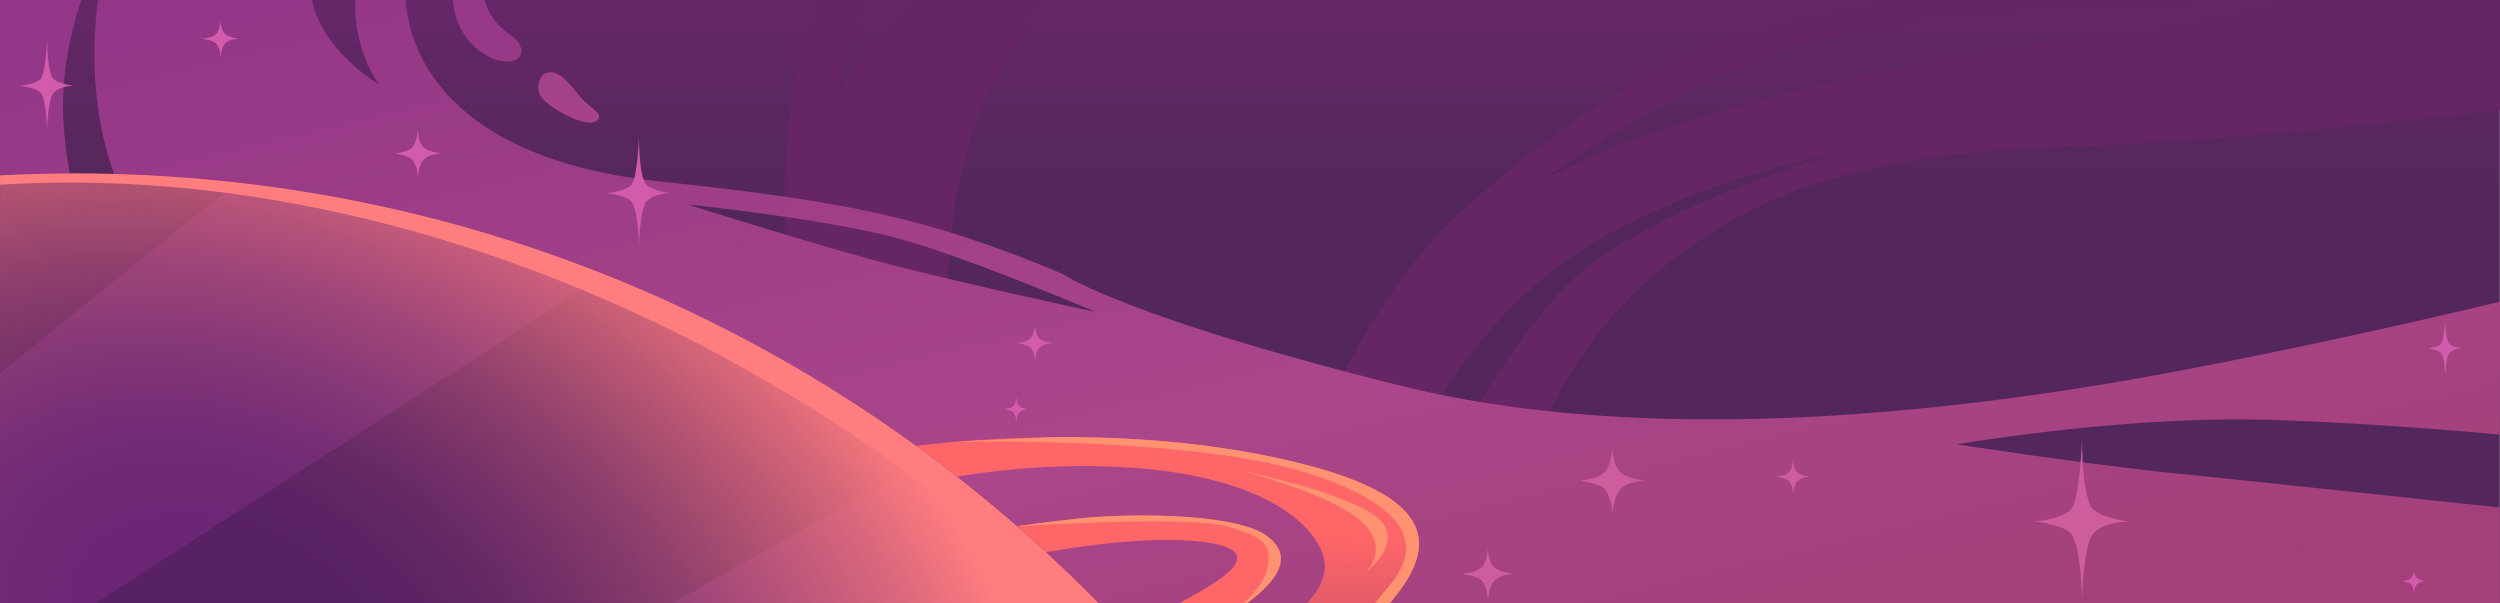 <svg xmlns="http://www.w3.org/2000/svg" xmlns:xlink="http://www.w3.org/1999/xlink" viewBox="0 0 1160.08 280.01">
  <defs>
    <style>
			@keyframes twinkles {
				0% {opacity: 1;}
				50% {opacity: 0;}
				100% {opacity: 1;}
      }

      @keyframes hover {
        0% {transform: translateY(0) translateX(0);}
				25% {transform: translateY(4px) translateX(-4px);}
				50% {transform: translateY(0) translateX(0);}
        75% {transform: translateY(4px) translateX(-4px);}
        100% {transform: translateY(0) translate(0);}
      }

			.twinkles {
				animation: twinkles 2s infinite;
			}

			.delay {
				animation-delay: 1s;
			}

      .hover {
        animation: hover 10s infinite;
      }

      .cls-1 {
        fill: url(#linear-gradient);
      }

      .cls-2 {
        fill: #662665;
      }

      .cls-3 {
        fill: url(#linear-gradient-2);
      }

      .cls-4 {
        fill: url(#linear-gradient-3);
      }

      .cls-5 {
        fill: url(#linear-gradient-4);
      }

      .cls-6 {
        fill: url(#linear-gradient-5);
      }

      .cls-7 {
        fill: #ff9371;
      }

      .cls-8 {
        fill: #582163;
      }

      .cls-9 {
        fill: #6b2775;
      }

      .cls-10 {
        fill: #ff7d7f;
      }

      .cls-11 {
        fill: url(#radial-gradient);
      }

      .cls-12 {
        fill: #d35bab;
      }

      .cls-13 {
        fill: #ce5d9e;
      }

      @media (prefers-reduced-motion) {
        *, .twinkles {
         animation-delay: -1ms !important;
         animation-duration: 0ms !important;
         animation-iteration-count: 1 !important;
         background-attachment: initial !important;
         scroll-behavior: auto !important;
         transition-duration: 0s !important;
         transition-delay: 0s !important;
        }
      }

    </style>
    <linearGradient id="linear-gradient" x1="580" y1="-163.62" x2="580" y2="289.19" gradientUnits="userSpaceOnUse">
      <stop offset="0.19" stop-color="#7a2878"/>
      <stop offset="0.41" stop-color="#612765"/>
      <stop offset="0.56" stop-color="#54275c"/>
    </linearGradient>
    <linearGradient id="linear-gradient-2" x1="438.93" y1="-375.6" x2="619.69" y2="374.54" gradientUnits="userSpaceOnUse">
      <stop offset="0.2" stop-color="#8b3087"/>
      <stop offset="0.76" stop-color="#aa4689"/>
      <stop offset="1" stop-color="#a33f79"/>
    </linearGradient>
    <linearGradient id="linear-gradient-3" x1="114.15" y1="-573.81" x2="340.44" y2="365.28" xlink:href="#linear-gradient-2"/>
    <linearGradient id="linear-gradient-4" x1="1494.33" y1="259.61" x2="1494.83" y2="259.61" gradientUnits="userSpaceOnUse">
      <stop offset="0.2" stop-color="#ff6668"/>
      <stop offset="0.72" stop-color="#b44968"/>
    </linearGradient>
    <linearGradient id="linear-gradient-5" x1="536.86" y1="213.35" x2="534.35" y2="381.73" xlink:href="#linear-gradient-4"/>
    <radialGradient id="radial-gradient" cx="134.5" cy="307.77" fx="98.577" fy="320.28" r="380.71" gradientTransform="matrix(0.88, 0.47, -0.33, 0.61, 117.41, 55.32)" gradientUnits="userSpaceOnUse">
      <stop offset="0.2" stop-color="#ff7d7f" stop-opacity="0"/>
      <stop offset="0.28" stop-color="#ff7d7f" stop-opacity="0.02"/>
      <stop offset="0.38" stop-color="#ff7d7f" stop-opacity="0.08"/>
      <stop offset="0.49" stop-color="#ff7d7f" stop-opacity="0.19"/>
      <stop offset="0.61" stop-color="#ff7d7f" stop-opacity="0.33"/>
      <stop offset="0.73" stop-color="#ff7d7f" stop-opacity="0.51"/>
      <stop offset="0.87" stop-color="#ff7d7f" stop-opacity="0.74"/>
      <stop offset="1" stop-color="#ff7d7f"/>
    </radialGradient>
  </defs>
  <g id="background">
    <rect class="cls-1" width="1160" height="280"/>
  </g>
  <g id="streaks">
    <g>
      <path class="cls-2" d="M448.36,280c-4.4-31.92-8.18-68.42-8.77-102.41-1.12-64.44.22-121.22,45.16-177.59H422c-22.16,26.8-35.31,46.33-35.31,46.33S391.52,26.59,403.26,0H378.89a279,279,0,0,0-11.77,49.37C357.57,115.58,373,215.74,385.47,280Z" />
      <path class="cls-2" d="M722.56,137.09c-34.63,39.36-58.79,90.55-58.79,90.55l-12.16-13.52s27.36-62,80.07-96.63S853.82,70.87,853.82,70.87,757.19,97.73,722.56,137.09ZM690.63,280c7.71-43.77,25.77-103.7,68.08-144.26,73.82-70.78,163-64.87,236.84-69.43,58.57-3.62,135.31-11.92,164.53-15.19V0h-102.8A1046.22,1046.22,0,0,1,944.37,21C853.82,33,743.84,63.27,710.56,87.42c0,0,79.91-60.47,147.82-72.47S1004.5,6,1036.26,1.44q4.88-.7,9.44-1.44H872.77c-78.13,11.4-130.26,42.76-189.4,93.34C616.45,150.56,588,263.49,584.16,280Z" />
      <g>
        <path class="cls-3" d="M210.14,0c1.4,18.35,15.06,27.51,23.7,28.47,9.12,1,9.8-5.92,5.58-10.14-3-3-10.8-6.23-14.69-18.33ZM164.88,0a66.31,66.31,0,0,0,10.85,39.11S149.33,23.48,144.78,0H45.53a182.28,182.28,0,0,0,2,61.75c9,44.59,49,92.74,49,92.74l-37.67,6.08s-26.36-52-29.4-104.06c-1.24-21.3,3-40.85,8.34-56.51H0V280H1160V235.51c-31.07-3.31-115.41-12.26-150.09-15.81C967,215.31,908,206.18,908,206.18s78.05-13.51,146-11.32c42.37,1.37,82.1,4.59,106,6.81l.08-61.67c-19.59,4.72-77.35,18.33-143.41,31.05C935.07,186.76,778,210.74,650.09,179s-157.28-52-157.28-52C428.28,99.76,387.57,93,305.13,84.05S193,37.59,188.57,3.63c-.16-1.21-.26-2.43-.3-3.63ZM408,121.38c-34-9.12-89-26.52-89-26.52s65,6.75,98.15,15.88,91.22,34,91.22,34S442,130.5,408,121.38Z" />
        <path class="cls-4" d="M251.92,34.72s-6.42,6.92,2.7,13.68S274.38,59,277.26,55.67s-2.88-4.57-8.45-11.32S258.17,30.66,251.92,34.72Z" />
      </g>
    </g>
  </g>
  <g id="planet" class="hover">
    <g>
      <path class="cls-5" d="M578.57,280c17-12.64,20.48-23.05,9.35-31.25-12.84-9.46-51.69-10.47-77.71-8.95-10.63.62-30.38,3.21-48.62,5.82l15,12.26s46.8-9.8,78.56-6.76,18.07,14.36-.85,24.83c-2.4,1.33-4.82,2.69-7.2,4.05Z" />
      <path class="cls-6" d="M644.87,280l1.5-1.85c18.08-22,23.65-45.78-39.87-62.34C516.1,192.25,417.13,208,417.13,208l-2.36-.67L433.89,223c19.47-3.8,54.48-8.82,93.22-5.83,58.95,4.56,82.18,25.68,86.83,40.38,2.6,8.23-1.23,15.63-7.58,22.46Z" />
      <path class="cls-7" d="M644.87,280l1.5-1.85c18.08-22,23.65-45.78-39.87-62.34-40.85-10.65-83.46-13.26-117.89-12.92l-41.86,1.88-2.51.21c20.12-.33,115.29-1,164.37,15.14,55.08,18.08,46.12,39.19,37,50.51-2,2.45-4.72,5.69-7.65,9.37Z" />
      <path class="cls-7" d="M576.52,218.6s39.7,10.14,54.39,22.64,3.38,23.82,3.38,23.82,19.26-14.7,3.38-26S576.52,218.6,576.52,218.6Z" />
      <path class="cls-7" d="M578.57,280c17-12.64,20.48-23.05,9.35-31.25-12.84-9.46-51.69-10.47-77.71-8.95-8.71.51-23.53,2.34-38.63,4.42,9.12-.58,80.16-4.84,97.85.06,18.91,5.23,20.05,9.61,18.91,18.07-1,7.21-7.14,13.81-11.5,17.65Z" />
    </g>
    <g>
      <path class="cls-8" d="M509.8,280c-120.75-123.12-289-199.5-475-199.5q-17.49,0-34.76.89V280Z" />
      <path class="cls-9" d="M44.2,280,280.72,127.44A661,661,0,0,0,110.17,84.73C83.15,106.24,28.11,150.16,0,173.38V280Z" />
      <path class="cls-9" d="M483.75,280l17.43-8.63a670.42,670.42,0,0,0-69.4-59.48L312,280Z" />
      <path class="cls-10" d="M509.8,280c-120.75-123.12-289-199.5-475-199.5q-17.49,0-34.76.89v4.29C179.75,74.76,363.75,157,494.5,280Z" />
      <path class="cls-11" d="M509.8,280c-120.74-123.12-289-199.5-475-199.5q-17.49,0-34.76.89V280Z" />
    </g>
  </g>
  <g id="stars-static">
    <path class="cls-12" d="M1121.59,268.29c1.28,1.1,4.29,1.4,4.29,1.4s-2.85,0-4.29,1.39c-1.25,1.25-1.4,4.3-1.4,4.3s-.14-3-1.4-4.3c-1-1-4.29-1.39-4.29-1.39s3-.25,4.29-1.4,1.4-4.3,1.4-4.3S1120.14,267.05,1121.59,268.29Z" />
    <path class="cls-12" d="M104.51,15.9C106.46,17.56,111,18,111,18s-4.33-.06-6.51,2.12c-1.89,1.88-2.12,6.51-2.12,6.51s-.21-4.57-2.12-6.51C98.73,18.57,93.76,18,93.76,18s4.59-.38,6.51-2.12c1.71-1.56,2.12-6.51,2.12-6.51S102.31,14,104.51,15.9Z" />
    <path class="cls-12" d="M196.69,68.5c2.53,2.16,8.44,2.75,8.44,2.75s-5.61-.08-8.44,2.74c-2.45,2.45-2.74,8.44-2.74,8.44s-.27-5.92-2.75-8.44c-2-2-8.43-2.74-8.43-2.74s5.95-.49,8.43-2.75c2.22-2,2.75-8.43,2.75-8.43S193.85,66.07,196.69,68.5Z" />
    <path class="cls-12" d="M473,188.45c1.31,1.12,4.38,1.43,4.38,1.43s-2.91,0-4.38,1.43c-1.27,1.27-1.43,4.38-1.43,4.38s-.14-3.07-1.42-4.38c-1-1.06-4.39-1.43-4.39-1.43s3.1-.25,4.39-1.43,1.42-4.38,1.42-4.38S471.53,187.19,473,188.45Z" />
    <path class="cls-13" d="M693.5,263.34c2.77,2.37,9.28,3,9.28,3s-6.18-.08-9.28,3c-2.7,2.69-3,9.28-3,9.28s-.3-6.5-3-9.28c-2.19-2.24-9.28-3-9.28-3s6.55-.53,9.28-3c2.44-2.23,3-9.28,3-9.28S690.37,260.67,693.5,263.34Z" />
    <path class="cls-13" d="M752.05,219.29c3.48,3,11.63,3.79,11.63,3.79s-7.73-.11-11.63,3.78c-3.38,3.38-3.78,11.64-3.78,11.64s-.38-8.16-3.79-11.64c-2.75-2.8-11.63-3.78-11.63-3.78s8.21-.67,11.63-3.79c3.06-2.79,3.79-11.63,3.79-11.63S748.13,215.94,752.05,219.29Z" />
    <path class="cls-13" d="M834.09,219.21c1.85,1.58,6.17,2,6.17,2s-4.1-.06-6.17,2c-1.79,1.79-2,6.17-2,6.17s-.2-4.33-2-6.17c-1.45-1.49-6.17-2-6.17-2s4.36-.35,6.17-2c1.63-1.48,2-6.17,2-6.17S832,217.43,834.09,219.21Z" />
    <path class="cls-12" d="M1136.67,159.66c1.81,1.55,6,2,6,2s-4-.06-6,2c-1.75,1.75-2,11.15-2,11.15s-.19-9.35-2-11.15c-1.43-1.45-6-2-6-2s4.25-.35,6-2c1.58-1.44,2-12.06,2-12.06S1134.64,157.93,1136.67,159.66Z" />
    <path class="cls-12" d="M482.41,157.12c1.94,1.67,6.51,2.12,6.51,2.12s-4.33-.06-6.51,2.12c-1.89,1.89-2.12,6.51-2.12,6.51s-.21-4.56-2.12-6.51c-1.54-1.57-6.51-2.12-6.51-2.12s4.59-.37,6.51-2.12c1.71-1.56,2.12-6.51,2.12-6.51S480.21,155.25,482.41,157.12Z" />
    <path class="cls-12" d="M24.94,36.75c2.84,2.42,9.48,3.08,9.48,3.08s-6.3-.09-9.48,3.09c-2.75,2.75-3.08,17.51-3.08,17.51s-.31-14.68-3.08-17.51c-2.24-2.29-9.48-3.09-9.48-3.09s6.69-.54,9.48-3.08c2.49-2.28,3.08-19,3.08-19S21.75,34,24.94,36.75Z" />
  </g>
  <g id="stars-twinkle">
    <path class="cls-12 twinkles" d="M300.17,85.94c3.37,2.89,11.28,3.67,11.28,3.67s-7.5-.1-11.28,3.67c-3.28,3.28-3.67,20.85-3.67,20.85s-.37-17.47-3.67-20.85c-2.67-2.71-11.29-3.67-11.29-3.67s8-.64,11.29-3.67c3-2.7,3.67-22.56,3.67-22.56S296.36,82.69,300.17,85.94Z" />
    <path class="cls-13 twinkles delay" d="M971.51,236.58C976.44,240.79,988,242,988,242s-11-.15-16.49,5.36c-4.79,4.79-5.37,30.48-5.37,30.48s-.53-25.54-5.37-30.48c-3.89-4-16.49-5.36-16.49-5.36s11.64-.95,16.49-5.37c4.34-4,5.37-33,5.37-33S965.94,231.82,971.51,236.58Z" />
  </g>
</svg>
